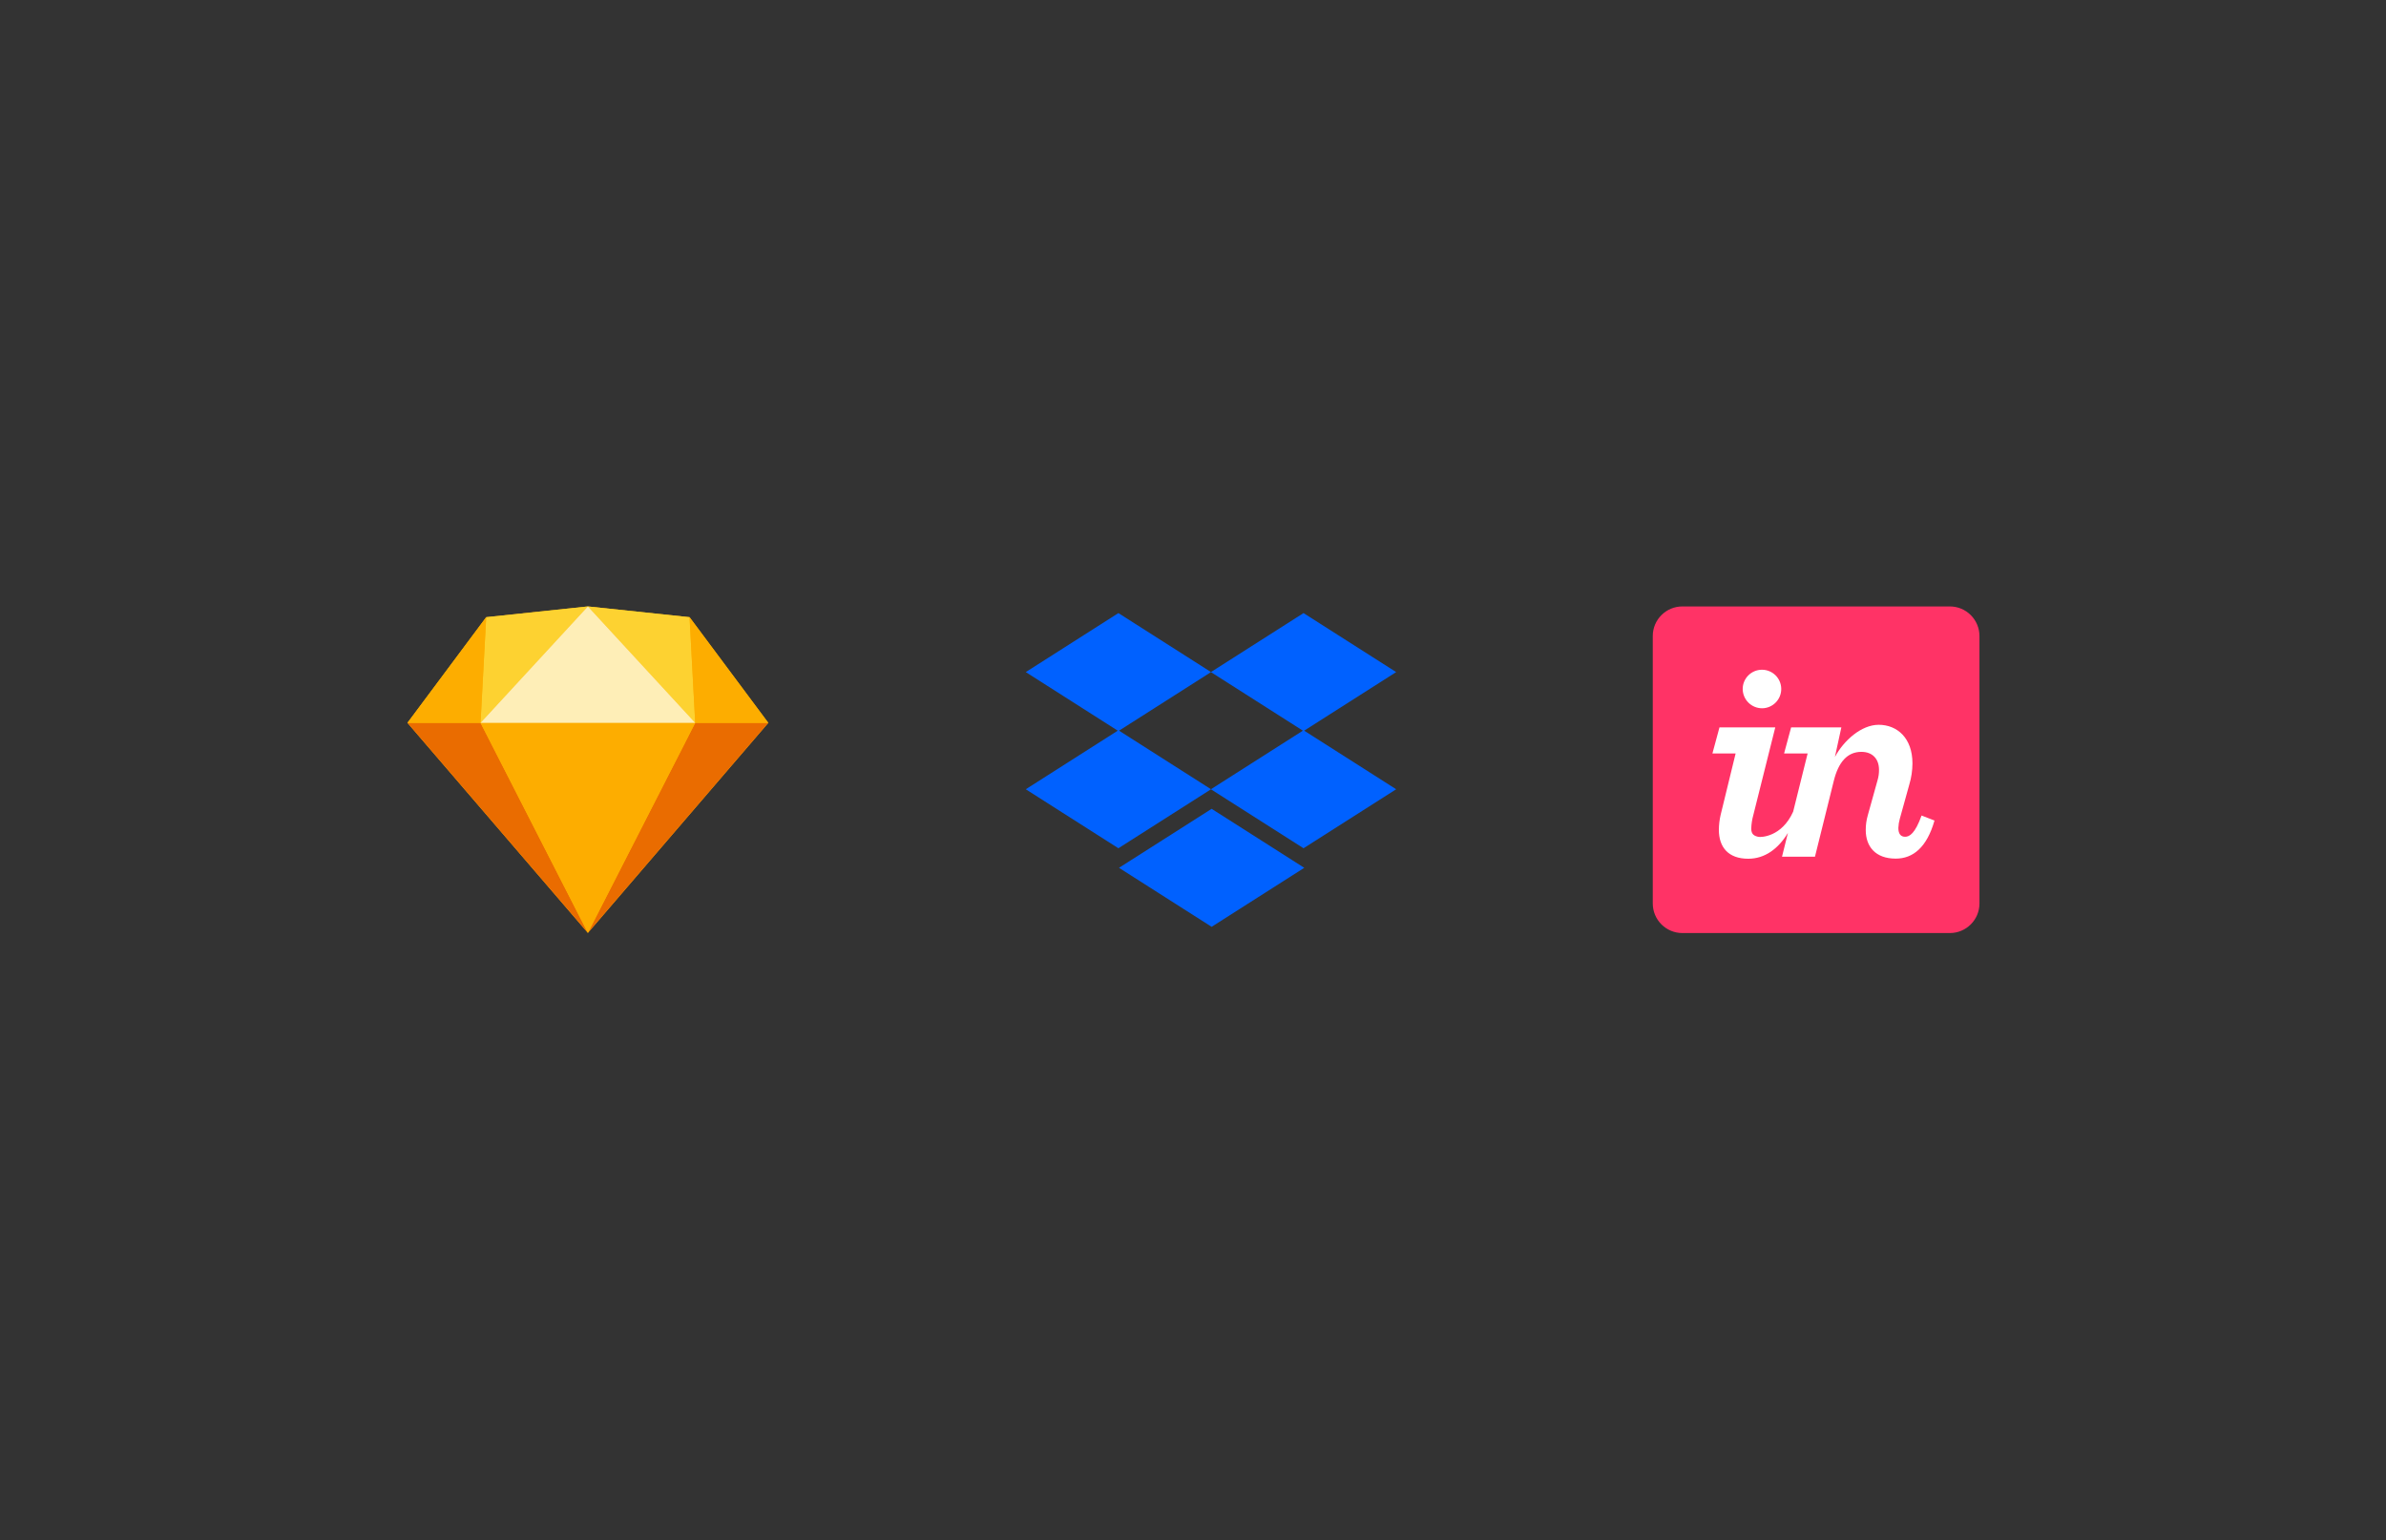 <?xml version="1.0" encoding="UTF-8"?>
<svg width="2600px" height="1679px" viewBox="0 0 2600 1679" version="1.1" xmlns="http://www.w3.org/2000/svg" xmlns:xlink="http://www.w3.org/1999/xlink">
    <rect x="0" y="0" width="2600" height="1679" fill="#333333" stroke="none"/>
    <!-- Generator: Sketch 55.2 (78181) - https://sketchapp.com -->
    <title>design-systems-cover-minimal</title>
    <desc>Created with Sketch.</desc>
    <g id="design-systems-cover-minimal" stroke="none" stroke-width="1" fill="none" fill-rule="evenodd">
        <g id="Group-2" transform="translate(444, 616)">
            <g id="sketch-symbol" transform="translate(0, 45)" fill-rule="nonzero">
                <polygon id="Path" fill="#FDB300" points="85.79 11.715 196.603 0 307.415 11.715 393.206 126.881 196.603 355.823 0 126.881"></polygon>
                <g id="Group" transform="translate(0, 126.881)">
                    <polygon id="Path" fill="#EA6C00" points="79.634 0 196.603 228.942 0 0"></polygon>
                    <polygon id="Path" fill="#EA6C00" transform="translate(294.904, 114.471) scale(-1, 1) translate(-294.904, -114.471) " points="276.236 0 393.205 228.942 196.602 0"></polygon>
                    <polygon id="Path" fill="#FDAD00" points="79.634 0 313.572 0 196.603 228.942"></polygon>
                </g>
                <g id="Group">
                    <polygon id="Path" fill="#FDD231" points="196.603 0 85.79 11.715 79.634 126.881"></polygon>
                    <polygon id="Path" fill="#FDD231" transform="translate(255.087, 63.441) scale(-1, 1) translate(-255.087, -63.441) " points="313.571 0 202.758 11.715 196.602 126.881"></polygon>
                    <polygon id="Path" fill="#FDAD00" transform="translate(350.31, 69.298) scale(-1, 1) translate(-350.31, -69.298) " points="307.415 126.881 393.206 11.715 387.049 126.881"></polygon>
                    <polygon id="Path" fill="#FDAD00" points="0 126.881 85.79 11.715 79.634 126.881"></polygon>
                    <polygon id="Path" fill="#FEEEB7" points="196.603 0 79.634 126.881 313.572 126.881"></polygon>
                </g>
            </g>
            <g id="invision_logo_pink" transform="translate(1357, 45)" fill-rule="nonzero">
                <path d="M356,32.296 C356.008,23.733 352.611,15.519 346.559,9.461 C340.507,3.404 332.295,0 323.732,0 L32.268,0 C14.447,0 0,14.447 0,32.268 L0,323.732 C0,341.553 14.447,356 32.268,356 L323.732,356 C341.553,356 356,341.553 356,323.732 L356,32.296 Z" id="Path" fill="#FF3366"></path>
                <path d="M119.378,110.999 C130.915,110.791 140.124,101.313 139.999,89.773 C139.874,78.234 130.462,68.958 118.923,69 C107.384,69.043 98.04,78.388 98,89.928 C98.018,95.564 100.286,100.96 104.301,104.916 C108.315,108.872 113.742,111.062 119.378,110.999 Z" id="Path" fill="#FFFFFF"></path>
                <path d="M73.951,227.245 C72.718,232.554 72.073,237.984 72.027,243.435 C72.027,262.403 82.276,275 104.041,275 C122.1,275 136.739,264.235 147.273,246.842 L140.844,272.781 L176.749,272.781 L197.232,190.254 C202.349,169.354 212.27,158.503 227.322,158.503 C239.166,158.503 246.536,165.904 246.536,178.115 C246.573,182.033 246.015,185.933 244.882,189.682 L234.32,227.617 C232.815,232.841 232.061,238.254 232.082,243.693 C232.082,261.701 242.644,274.871 264.738,274.871 C283.624,274.871 298.676,262.66 307,233.357 L292.917,227.903 C285.876,247.501 279.79,251.051 274.986,251.051 C270.183,251.051 267.617,247.844 267.617,241.417 C267.75,238.025 268.286,234.661 269.213,231.396 L279.462,194.434 C281.759,186.86 282.945,178.99 282.982,171.072 C282.982,143.43 266.334,129 246.165,129 C227.279,129 208.065,146.178 198.472,164.115 L205.513,131.791 L150.779,131.791 L143.096,160.264 L168.753,160.264 L152.988,223.68 C140.602,251.323 117.853,251.781 115.002,251.137 C110.313,250.077 107.319,248.274 107.319,242.175 C107.46,237.196 108.212,232.254 109.557,227.459 L133.503,131.806 L72.697,131.806 L65,160.264 L90.286,160.264 L73.951,227.245 Z" id="Path" fill="#FFFFFF"></path>
            </g>
            <g id="Glyph/Dropbox" transform="translate(652, 0)" fill="#0061FF">
                <g id="Group" transform="translate(21.769, 52.247)">
                    <path d="M303.38,128.164 L403.616,192.023 L302.674,256.331 L201.807,192.072 L100.942,256.331 L0,192.023 L100.235,128.165 L0,64.307 L100.944,0 L201.807,64.259 L302.676,0 L403.615,64.307 L303.38,128.164 Z M301.967,128.165 L201.807,64.356 L101.648,128.164 L201.807,191.974 L301.967,128.165 Z M101.591,277.642 L202.533,213.341 L303.477,277.642 L202.533,341.951 L101.591,277.642 Z" id="Combined-Shape"></path>
                </g>
            </g>
        </g>
    </g>
</svg>